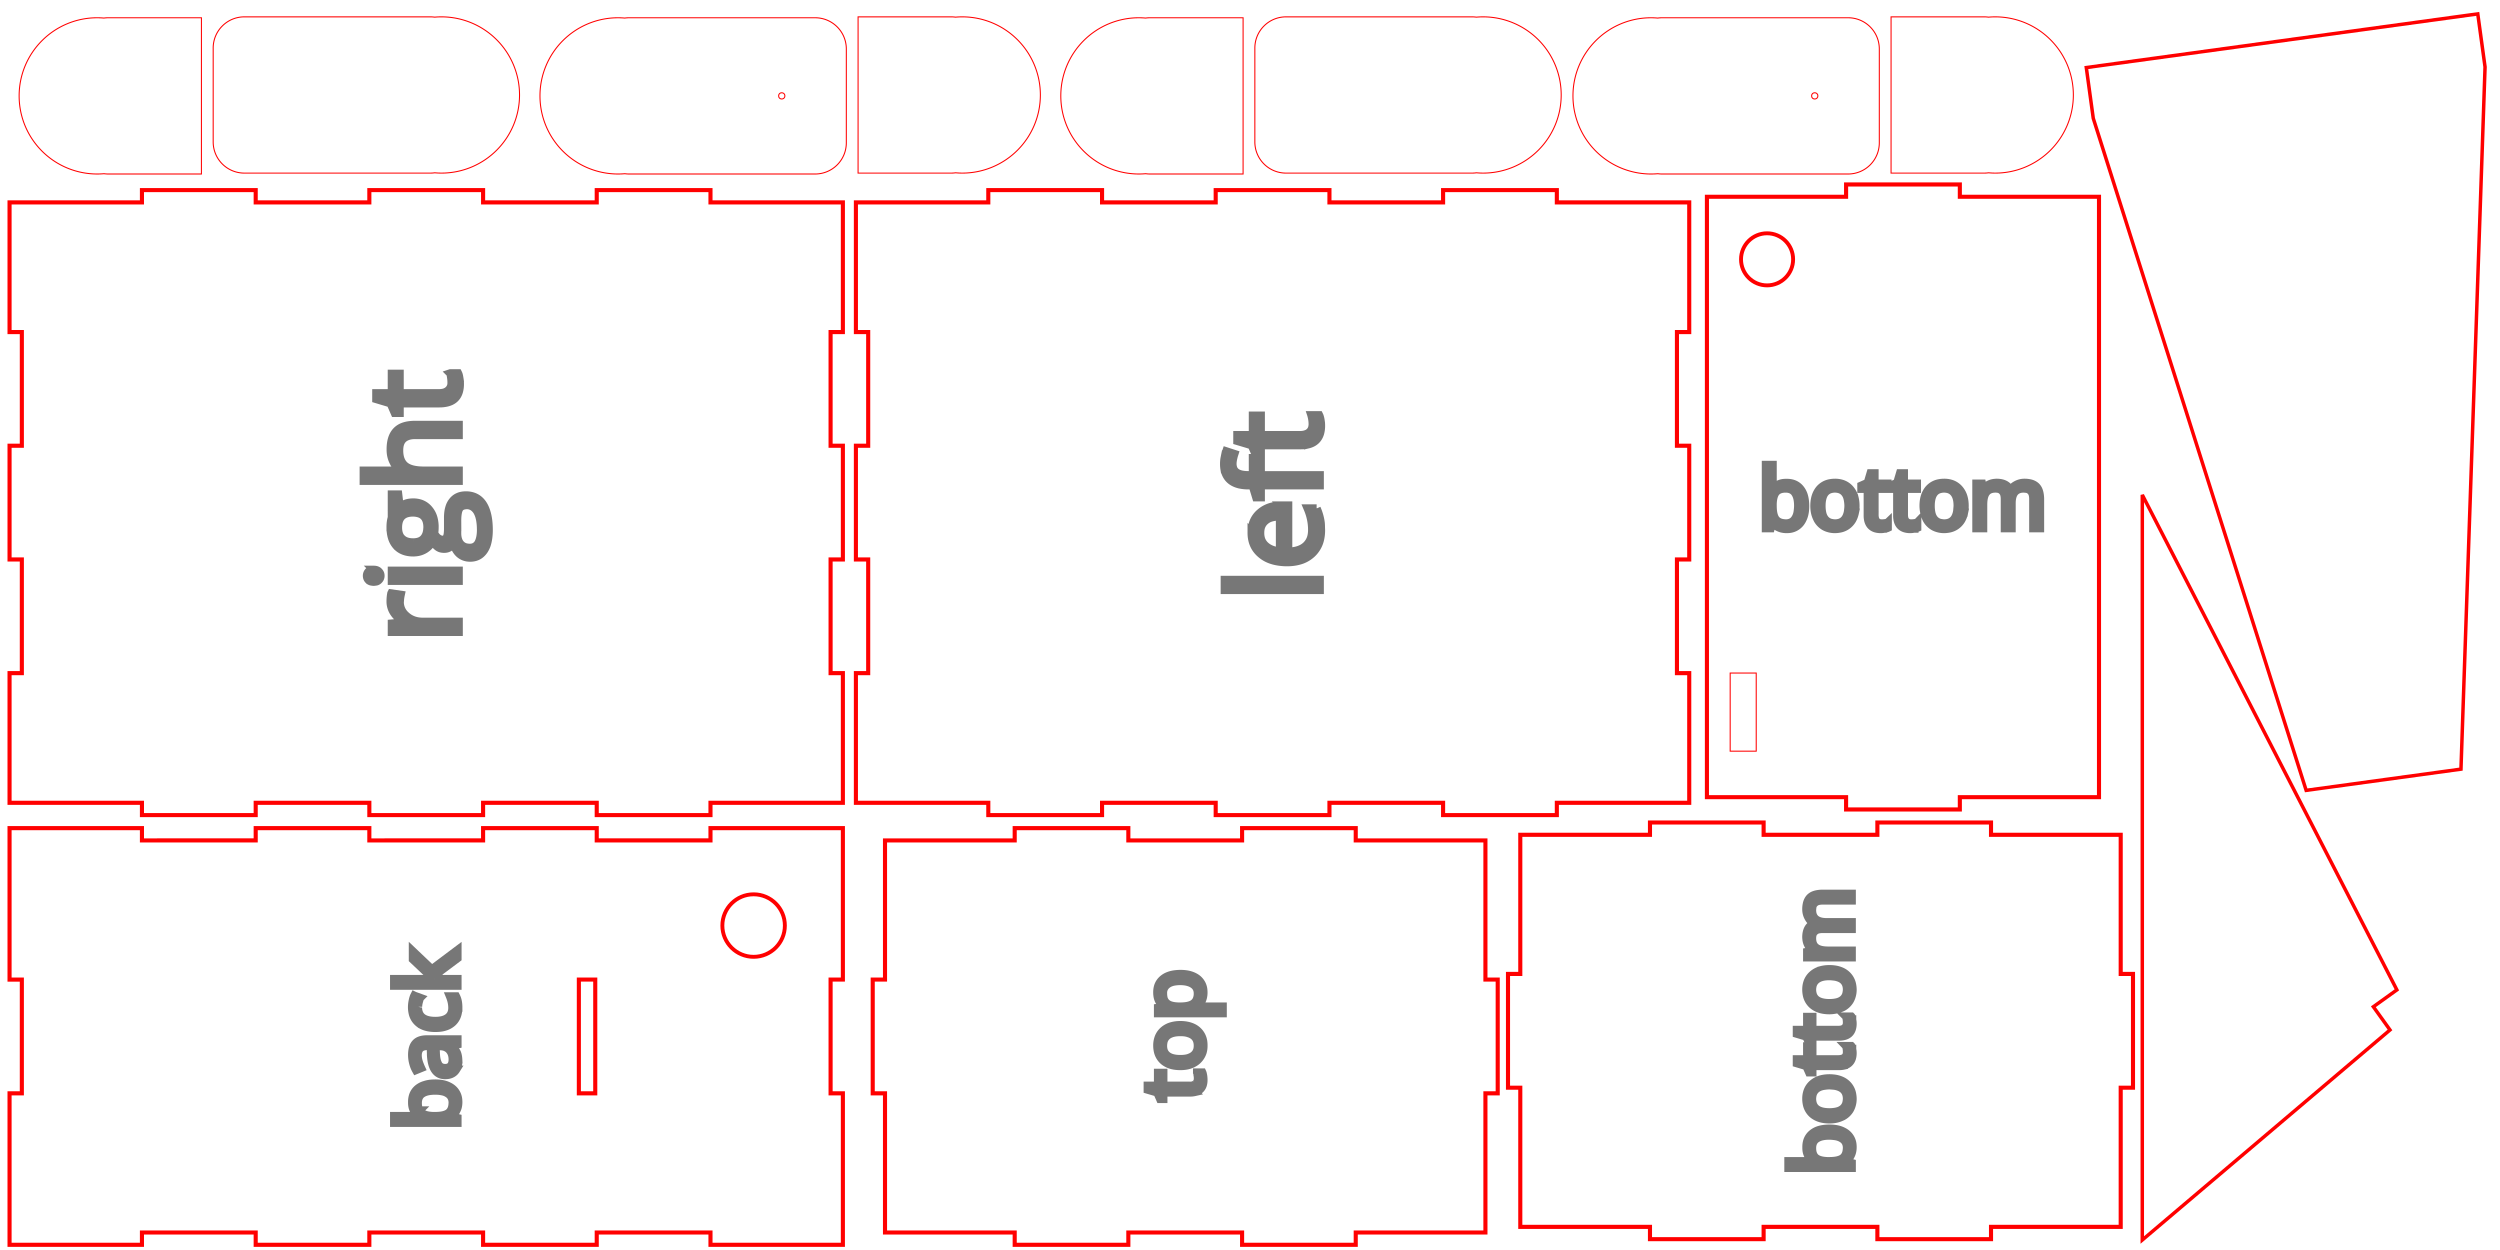 <?xml version="1.0" encoding="UTF-8" standalone="no"?>
<!-- Created with Inkscape (http://www.inkscape.org/) -->

<svg
   width="24in"
   height="12in"
   viewBox="0 0 609.601 304.801"
   version="1.1"
   id="svg428"
   inkscape:version="1.2.2 (732a01da63, 2022-12-09, custom)"
   sodipodi:docname="CatFeederMech2_Part1.svg"
   xmlns:inkscape="http://www.inkscape.org/namespaces/inkscape"
   xmlns:sodipodi="http://sodipodi.sourceforge.net/DTD/sodipodi-0.dtd"
   xmlns="http://www.w3.org/2000/svg"
   xmlns:svg="http://www.w3.org/2000/svg">
  <sodipodi:namedview
     id="namedview430"
     pagecolor="#ffffff"
     bordercolor="#666666"
     borderopacity="1.0"
     inkscape:showpageshadow="2"
     inkscape:pageopacity="0.0"
     inkscape:pagecheckerboard="0"
     inkscape:deskcolor="#d1d1d1"
     inkscape:document-units="in"
     showgrid="false"
     inkscape:zoom="0.340606"
     inkscape:cx="835.27595"
     inkscape:cy="-19.083633"
     inkscape:window-width="1850"
     inkscape:window-height="1016"
     inkscape:window-x="70"
     inkscape:window-y="27"
     inkscape:window-maximized="1"
     inkscape:current-layer="layer1" />
  <defs
     id="defs425" />
  <g
     inkscape:groupmode="layer"
     id="layer2"
     inkscape:label="Guides">
    <path
       d="m 305.503,111.709 h 1.93 v 4.166 h 14.376 v 2.464 h -14.376 v 2.921 h -1.118 l -0.889,-2.921 h -0.914 a 10.008,10.008 0 0 1 -2.286,-0.229 q -3.073,-0.737 -3.632,-3.683 a 7.518,7.518 0 0 1 -0.102,-1.346 7.95,7.95 0 0 1 0.076,-1.118 q 0.102,-0.559 0.229,-1.168 a 15.977,15.977 0 0 1 0.229,-0.737 l 1.956,0.635 a 11.989,11.989 0 0 0 -0.254,0.914 q -0.203,0.864 -0.203,1.524 a 3.327,3.327 0 0 0 0.102,0.787 2.134,2.134 0 0 0 0.838,1.27 q 0.94,0.686 2.972,0.686 h 1.067 z m 7.036,11.557 h 1.575 v 11.252 q 2.87,-0.076 4.343,-1.448 a 4.496,4.496 0 0 0 1.346,-2.362 6.807,6.807 0 0 0 0.152,-1.524 q 0,-2.642 -1.092,-5.207 h 2.184 a 14.834,14.834 0 0 1 0.508,1.346 11.354,11.354 0 0 1 0.305,1.143 10.363,10.363 0 0 1 0.178,1.016 q 0.051,0.508 0.051,1.092 a 20.142,20.142 0 0 1 0.025,0.711 9.601,9.601 0 0 1 -0.279,2.388 6.807,6.807 0 0 1 -1.93,3.302 7.264,7.264 0 0 1 -3.2,1.753 q -1.295,0.356 -2.921,0.356 a 12.979,12.979 0 0 1 -2.565,-0.254 q -1.549,-0.305 -2.769,-1.041 a 7.315,7.315 0 0 1 -0.914,-0.66 q -2.337,-1.93 -2.337,-5.207 a 7.518,7.518 0 0 1 0.279,-2.134 5.715,5.715 0 0 1 1.753,-2.718 6.909,6.909 0 0 1 3.15,-1.575 10.058,10.058 0 0 1 2.159,-0.229 z m 7.239,-22.022 h 1.88 q 0.178,0.356 0.305,1.016 a 9.195,9.195 0 0 1 0.025,0.152 10.719,10.719 0 0 1 0.102,0.711 q 0.025,0.33 0.025,0.61 a 6.325,6.325 0 0 1 0,0.102 6.452,6.452 0 0 1 -0.254,1.88 q -0.66,2.108 -2.921,2.642 a 7.772,7.772 0 0 1 -1.803,0.203 h -9.703 v 2.337 h -1.194 l -1.041,-2.337 -3.48,-1.041 v -1.422 h 3.785 v -4.75 h 1.93 v 4.75 h 9.601 a 4.978,4.978 0 0 0 0.864,-0.076 q 0.483,-0.102 0.864,-0.279 a 2.388,2.388 0 0 0 0.533,-0.356 2.286,2.286 0 0 0 0.737,-1.397 3.302,3.302 0 0 0 0.051,-0.508 q 0,-0.66 -0.102,-1.27 -0.102,-0.584 -0.203,-0.94 a 3.607,3.607 0 0 0 0,-0.025 z m -21.133,40.157 h 23.165 v 2.464 h -23.165 z m 13.462,-6.96 v -8.509 q -1.6,0 -2.667,0.457 a 3.81,3.81 0 0 0 -0.914,0.584 3.378,3.378 0 0 0 -1.168,2.032 5.08,5.08 0 0 0 -0.076,0.94 4.877,4.877 0 0 0 0.178,1.397 3.759,3.759 0 0 0 1.092,1.727 q 1.168,1.067 3.124,1.346 a 9.347,9.347 0 0 0 0.432,0.025 z"
       id="left_labelLayer"
       stroke="#777777"
       fill="#777777"
       style="font-size:12px;font-variation-settings:normal;opacity:1;vector-effect:non-scaling-stroke;fill:#777777;fill-opacity:1;fill-rule:evenodd;stroke:#777777;stroke-width:2;stroke-linecap:round;stroke-linejoin:miter;stroke-miterlimit:4;stroke-dasharray:none;stroke-dashoffset:0;stroke-opacity:1;-inkscape-stroke:none;stop-color:#000000;stop-opacity:1"
       vector-effect="non-scaling-stroke" />
    <path
       d="m 291.873,245.441 v 0.102 a 15.596,15.596 0 0 1 1.143,-0.102 13.056,13.056 0 0 1 0.66,0 h 4.47 v 1.626 h -15.773 v -1.321 l 1.499,-0.229 v -0.076 a 4.445,4.445 0 0 1 -0.737,-0.66 3.429,3.429 0 0 1 -0.559,-0.838 4.115,4.115 0 0 1 -0.33,-1.168 5.334,5.334 0 0 1 -0.051,-0.762 5.055,5.055 0 0 1 0.178,-1.422 3.734,3.734 0 0 1 1.295,-1.905 q 1.194,-0.965 3.2,-1.143 a 10.719,10.719 0 0 1 0.94,-0.051 9.652,9.652 0 0 1 1.626,0.127 q 0.864,0.152 1.575,0.483 a 4.623,4.623 0 0 1 0.965,0.584 3.912,3.912 0 0 1 1.448,2.794 5.588,5.588 0 0 1 0.025,0.533 5.004,5.004 0 0 1 -0.152,1.27 4.343,4.343 0 0 1 -0.229,0.66 3.658,3.658 0 0 1 -1.194,1.499 z m 0.025,16.078 h 1.27 a 1.626,1.626 0 0 1 0.076,0.203 q 0.051,0.203 0.102,0.483 a 6.172,6.172 0 0 1 0.025,0.102 7.137,7.137 0 0 1 0.051,0.457 q 0.025,0.254 0.025,0.483 a 4.293,4.293 0 0 1 -0.152,1.27 q -0.432,1.397 -1.956,1.753 a 5.182,5.182 0 0 1 -1.194,0.127 h -6.477 v 1.575 h -0.787 l -0.686,-1.575 -2.337,-0.686 v -0.965 h 2.515 v -3.15 h 1.295 v 3.15 h 6.401 a 3.327,3.327 0 0 0 0.584,-0.025 q 0.559,-0.102 0.914,-0.432 a 1.524,1.524 0 0 0 0.508,-0.94 2.21,2.21 0 0 0 0.025,-0.33 5.41,5.41 0 0 0 -0.051,-0.813 4.953,4.953 0 0 0 -0.025,-0.051 q -0.025,-0.254 -0.076,-0.432 a 3.454,3.454 0 0 0 -0.051,-0.178 z m -2.438,-11.405 a 8.509,8.509 0 0 0 -1.651,-0.152 q -1.041,0 -1.93,0.229 a 5.131,5.131 0 0 0 -2.184,1.118 4.318,4.318 0 0 0 -1.27,2.007 5.537,5.537 0 0 0 -0.229,1.626 6.401,6.401 0 0 0 0.102,1.143 4.369,4.369 0 0 0 1.372,2.54 4.547,4.547 0 0 0 0.787,0.559 q 1.321,0.762 3.353,0.762 a 8.23,8.23 0 0 0 1.346,-0.102 6.096,6.096 0 0 0 1.651,-0.508 5.41,5.41 0 0 0 0.229,-0.127 4.47,4.47 0 0 0 1.727,-1.626 4.597,4.597 0 0 0 0.483,-1.041 5.283,5.283 0 0 0 0.203,-1.549 6.401,6.401 0 0 0 -0.076,-1.118 4.394,4.394 0 0 0 -1.397,-2.565 4.597,4.597 0 0 0 -0.762,-0.559 q -0.762,-0.432 -1.753,-0.635 z m -1.651,8.128 a 8.331,8.331 0 0 0 1.194,-0.076 q 0.61,-0.076 1.092,-0.279 a 3.454,3.454 0 0 0 0.889,-0.483 2.692,2.692 0 0 0 1.041,-1.753 4.089,4.089 0 0 0 0.051,-0.686 3.835,3.835 0 0 0 -0.127,-1.016 2.667,2.667 0 0 0 -0.965,-1.448 3.531,3.531 0 0 0 -1.067,-0.533 q -0.483,-0.178 -1.092,-0.254 a 8.687,8.687 0 0 0 -1.016,-0.051 8.23,8.23 0 0 0 -1.168,0.076 q -1.219,0.178 -1.981,0.762 a 2.718,2.718 0 0 0 -0.991,1.702 4.166,4.166 0 0 0 -0.076,0.787 3.912,3.912 0 0 0 0.102,0.965 2.616,2.616 0 0 0 0.965,1.473 q 1.041,0.813 3.15,0.813 z m -0.356,-12.802 h 0.356 q 2.286,0 3.277,-0.787 0.889,-0.686 0.991,-2.108 a 5.309,5.309 0 0 0 0,-0.33 q 0,-1.422 -1.143,-2.21 a 3.988,3.988 0 0 0 -1.168,-0.533 q -0.838,-0.254 -1.981,-0.254 a 8.306,8.306 0 0 0 -1.168,0.076 q -0.61,0.076 -1.092,0.254 a 3.48,3.48 0 0 0 -0.864,0.457 2.565,2.565 0 0 0 -1.067,1.88 3.556,3.556 0 0 0 0,0.381 4.75,4.75 0 0 0 0.076,0.864 q 0.076,0.508 0.305,0.889 a 2.184,2.184 0 0 0 0.533,0.635 2.819,2.819 0 0 0 0.813,0.457 q 0.838,0.305 2.134,0.33 z"
       id="top_labelLayer"
       stroke="#777777"
       fill="#777777"
       style="font-size:12px;font-variation-settings:normal;opacity:1;vector-effect:non-scaling-stroke;fill:#777777;fill-opacity:1;fill-rule:evenodd;stroke:#777777;stroke-width:2;stroke-linecap:round;stroke-linejoin:miter;stroke-miterlimit:4;stroke-dasharray:none;stroke-dashoffset:0;stroke-opacity:1;-inkscape-stroke:none;stop-color:#000000;stop-opacity:1"
       vector-effect="non-scaling-stroke" />
    <path
       d="m 105.986,238.811 v -0.076 a 9.754,9.754 0 0 1 -0.33,-0.229 q -0.533,-0.406 -1.27,-1.067 l -3.708,-3.505 v -1.956 l 4.623,4.394 6.248,-4.699 v 1.981 l -5.131,3.835 1.067,1.245 h 4.064 v 1.626 H 96.105 v -1.626 h 8.179 a 10.973,10.973 0 0 1 0.33,0 q 0.508,0.025 1.372,0.076 z m 4.166,33.325 v 0.127 l 1.397,0.356 v 1.168 H 96.105 v -1.651 h 3.759 a 34.341,34.341 0 0 1 1.168,0.025 q 0.533,0.025 1.016,0.051 a 20.701,20.701 0 0 1 0.076,0.025 v -0.102 a 3.734,3.734 0 0 1 -1.6,-2.718 5.613,5.613 0 0 1 -0.025,-0.686 5.029,5.029 0 0 1 0.178,-1.422 3.759,3.759 0 0 1 1.27,-1.905 4.851,4.851 0 0 1 1.651,-0.838 q 0.686,-0.229 1.473,-0.305 a 10.566,10.566 0 0 1 1.041,-0.051 9.652,9.652 0 0 1 1.626,0.127 q 0.864,0.152 1.549,0.483 a 4.623,4.623 0 0 1 0.965,0.584 3.912,3.912 0 0 1 1.473,2.794 5.588,5.588 0 0 1 0.025,0.533 5.004,5.004 0 0 1 -0.152,1.27 4.343,4.343 0 0 1 -0.254,0.66 3.658,3.658 0 0 1 -1.194,1.473 z m 1.397,-18.694 v 1.219 l -1.549,0.33 v 0.076 q 1.016,0.813 1.397,1.626 0.279,0.66 0.33,1.6 a 7.417,7.417 0 0 1 0.025,0.406 5.055,5.055 0 0 1 -0.102,1.041 q -0.127,0.61 -0.432,1.092 a 2.845,2.845 0 0 1 -0.305,0.406 q -0.838,0.914 -2.362,0.914 -3.2,0 -3.454,-4.928 a 16.078,16.078 0 0 1 0,-0.33 l -0.076,-1.854 h -0.66 a 4.724,4.724 0 0 0 -0.686,0.051 q -0.356,0.051 -0.635,0.152 a 1.829,1.829 0 0 0 -0.584,0.356 1.676,1.676 0 0 0 -0.432,0.686 q -0.102,0.254 -0.152,0.61 a 4.064,4.064 0 0 0 -0.025,0.457 q 0,1.092 0.559,2.413 a 11.024,11.024 0 0 0 0.279,0.66 l -1.245,0.508 q -0.457,-0.813 -0.686,-1.753 -0.254,-0.965 -0.254,-1.93 a 6.96,6.96 0 0 1 0.076,-1.067 q 0.076,-0.533 0.254,-0.965 a 2.794,2.794 0 0 1 0.533,-0.838 q 0.864,-0.94 2.769,-0.94 z m -10.516,-10.643 1.397,0.508 a 7.315,7.315 0 0 0 -0.254,0.787 8.763,8.763 0 0 0 -0.102,0.381 q -0.127,0.559 -0.127,1.016 a 3.658,3.658 0 0 0 -0.025,0.127 3.658,3.658 0 0 0 0.279,1.499 q 0.813,1.829 3.962,1.829 1.321,0 2.235,-0.356 a 3.404,3.404 0 0 0 0.838,-0.457 q 1.067,-0.813 1.067,-2.388 a 6.883,6.883 0 0 0 -0.279,-1.905 8.509,8.509 0 0 0 -0.305,-0.889 h 1.473 a 4.674,4.674 0 0 1 0.406,1.143 q 0.152,0.711 0.152,1.6 a 6.147,6.147 0 0 1 -0.178,1.499 4.166,4.166 0 0 1 -1.27,2.159 4.775,4.775 0 0 1 -1.829,0.991 q -0.711,0.229 -1.6,0.279 a 9.957,9.957 0 0 1 -0.686,0.025 q -1.981,0 -3.302,-0.686 a 4.547,4.547 0 0 1 -0.914,-0.635 4.267,4.267 0 0 1 -1.346,-2.337 6.477,6.477 0 0 1 -0.152,-1.397 7.442,7.442 0 0 1 0.178,-1.575 8.23,8.23 0 0 1 0.102,-0.457 q 0.076,-0.229 0.127,-0.406 a 3.251,3.251 0 0 1 0.152,-0.356 z m 1.245,27.965 a 2.184,2.184 0 0 0 0.559,0.635 q 0.864,0.66 2.718,0.737 a 12.7,12.7 0 0 0 0.559,0 q 2.286,0 3.277,-0.762 0.864,-0.686 0.965,-2.108 a 5.309,5.309 0 0 0 0.025,-0.33 3.277,3.277 0 0 0 -0.127,-0.94 2.362,2.362 0 0 0 -0.991,-1.321 3.785,3.785 0 0 0 -1.016,-0.483 q -0.483,-0.127 -1.067,-0.203 a 9.449,9.449 0 0 0 -1.092,-0.051 q -2.007,0 -3.048,0.66 a 2.718,2.718 0 0 0 -0.127,0.076 q -1.041,0.737 -1.041,2.286 0,1.118 0.406,1.803 z m 4.902,-15.672 h -0.991 l 0.076,1.626 q 0.051,1.651 0.457,2.515 a 2.54,2.54 0 0 0 0.152,0.33 1.753,1.753 0 0 0 1.27,0.838 2.591,2.591 0 0 0 0.406,0.025 2.362,2.362 0 0 0 0.559,-0.051 q 0.508,-0.127 0.813,-0.483 0.457,-0.533 0.457,-1.524 0,-1.321 -0.635,-2.159 a 2.743,2.743 0 0 0 -0.203,-0.254 2.769,2.769 0 0 0 -1.372,-0.762 4.191,4.191 0 0 0 -0.965,-0.102 z"
       id="back_labelLayer"
       stroke="#777777"
       fill="#777777"
       style="font-size:12px;font-variation-settings:normal;opacity:1;vector-effect:non-scaling-stroke;fill:#777777;fill-opacity:1;fill-rule:evenodd;stroke:#777777;stroke-width:2;stroke-linecap:round;stroke-linejoin:miter;stroke-miterlimit:4;stroke-dasharray:none;stroke-dashoffset:0;stroke-opacity:1;-inkscape-stroke:none;stop-color:#000000;stop-opacity:1"
       vector-effect="non-scaling-stroke" />
    <path
       d="m 111.853,103.607 v 2.464 h -10.566 a 6.985,6.985 0 0 0 -1.092,0.076 q -0.584,0.102 -1.041,0.305 a 2.946,2.946 0 0 0 -0.838,0.533 2.794,2.794 0 0 0 -0.737,1.143 q -0.254,0.711 -0.254,1.702 0,2.565 1.422,3.759 1.397,1.168 4.572,1.168 h 8.534 v 2.489 H 88.689 v -2.489 h 7.01 q 1.27,0 2.108,0.127 v -0.152 q -1.194,-0.737 -1.854,-2.083 a 6.35,6.35 0 0 1 -0.635,-2.083 8.026,8.026 0 0 1 -0.051,-0.991 10.033,10.033 0 0 1 0.127,-1.676 q 0.152,-0.889 0.483,-1.6 a 4.445,4.445 0 0 1 0.813,-1.194 4.293,4.293 0 0 1 1.676,-1.067 q 0.686,-0.254 1.549,-0.356 a 10.693,10.693 0 0 1 1.295,-0.076 z m -16.307,22.606 v -5.639 h 1.549 l 0.356,3.023 a 4.013,4.013 0 0 1 0.508,-0.33 q 0.279,-0.152 0.61,-0.305 a 7.62,7.62 0 0 1 0.254,-0.102 4.75,4.75 0 0 1 1.118,-0.279 6.096,6.096 0 0 1 0.762,-0.051 5.664,5.664 0 0 1 1.778,0.254 4.572,4.572 0 0 1 2.057,1.397 5.486,5.486 0 0 1 1.143,2.134 q 0.229,0.838 0.279,1.803 a 10.744,10.744 0 0 1 0,0.559 7.95,7.95 0 0 1 -0.051,0.914 6.706,6.706 0 0 1 -0.051,0.432 q 0.457,0.914 1.092,1.295 a 1.854,1.854 0 0 0 0.991,0.305 1.27,1.27 0 0 0 0.432,-0.076 q 0.33,-0.127 0.533,-0.457 a 1.397,1.397 0 0 0 0.025,-0.025 q 0.254,-0.457 0.305,-1.397 a 9.398,9.398 0 0 0 0.025,-0.508 v -2.87 a 10.109,10.109 0 0 1 0.102,-1.549 q 0.127,-0.787 0.381,-1.448 a 4.47,4.47 0 0 1 0.635,-1.067 q 1.118,-1.422 3.226,-1.422 a 5.359,5.359 0 0 1 1.854,0.305 q 1.397,0.508 2.286,1.854 0.991,1.524 1.295,4.013 a 19.583,19.583 0 0 1 0.127,2.337 13.843,13.843 0 0 1 -0.127,1.854 q -0.127,0.94 -0.381,1.702 a 5.74,5.74 0 0 1 -0.686,1.372 q -1.118,1.626 -3.073,1.727 a 5.207,5.207 0 0 1 -0.279,0 3.785,3.785 0 0 1 -2.591,-0.94 q -1.067,-0.965 -1.473,-2.692 -0.279,0.635 -0.864,1.067 a 2.286,2.286 0 0 1 -1.245,0.406 2.845,2.845 0 0 1 -0.152,0 2.819,2.819 0 0 1 -0.914,-0.127 2.515,2.515 0 0 1 -0.635,-0.33 q -0.508,-0.381 -0.991,-1.041 a 7.772,7.772 0 0 1 -0.305,-0.483 4.343,4.343 0 0 1 -1.524,1.88 5.359,5.359 0 0 1 -0.254,0.178 5.105,5.105 0 0 1 -2.464,0.787 6.223,6.223 0 0 1 -0.381,0.025 q -2.692,0 -4.14,-1.6 a 5.258,5.258 0 0 1 -1.118,-2.032 q -0.33,-1.118 -0.33,-2.54 a 9.474,9.474 0 0 1 0.076,-1.245 7.214,7.214 0 0 1 0.229,-1.067 z M 109.796,91.034 h 1.905 q 0.178,0.356 0.279,1.016 a 9.195,9.195 0 0 1 0.025,0.152 10.719,10.719 0 0 1 0.102,0.711 q 0.025,0.33 0.025,0.61 a 6.325,6.325 0 0 1 0,0.102 6.452,6.452 0 0 1 -0.254,1.905 q -0.635,2.083 -2.896,2.616 a 7.772,7.772 0 0 1 -1.829,0.203 h -9.703 v 2.337 h -1.194 l -1.016,-2.337 -3.48,-1.041 v -1.422 h 3.785 v -4.75 h 1.905 v 4.75 h 9.601 a 4.978,4.978 0 0 0 0.864,-0.076 q 0.483,-0.076 0.864,-0.279 a 2.388,2.388 0 0 0 0.533,-0.356 2.286,2.286 0 0 0 0.762,-1.397 3.302,3.302 0 0 0 0.025,-0.508 q 0,-0.66 -0.102,-1.27 -0.076,-0.584 -0.178,-0.94 a 3.607,3.607 0 0 0 -0.025,-0.025 z m -14.376,53.67 2.286,0.33 q -0.178,0.838 -0.203,1.524 a 5.791,5.791 0 0 0 -0.025,0.254 4.293,4.293 0 0 0 1.372,3.175 5.867,5.867 0 0 0 0.254,0.229 q 1.6,1.397 3.988,1.397 h 8.763 v 2.464 H 95.547 v -2.032 l 2.997,-0.279 v -0.127 a 8.331,8.331 0 0 1 -1.321,-0.94 6.375,6.375 0 0 1 -1.118,-1.245 4.928,4.928 0 0 1 -0.864,-2.819 11.354,11.354 0 0 1 0.051,-1.016 8.28,8.28 0 0 1 0.127,-0.914 z m 0.127,-5.537 h 16.307 v 2.464 H 95.547 Z m 15.926,-12.09 v 2.946 q 0,1.702 0.813,2.642 a 2.591,2.591 0 0 0 1.473,0.838 3.962,3.962 0 0 0 0.838,0.076 q 1.321,0 2.007,-1.092 0.457,-0.787 0.61,-2.007 a 10.135,10.135 0 0 0 0.076,-1.194 q 0,-2.794 -0.762,-4.293 a 4.115,4.115 0 0 0 -0.178,-0.33 3.607,3.607 0 0 0 -0.711,-0.838 2.692,2.692 0 0 0 -1.803,-0.66 3.353,3.353 0 0 0 -0.66,0.076 q -0.406,0.076 -0.686,0.254 a 1.549,1.549 0 0 0 -0.508,0.508 q -0.381,0.61 -0.483,2.083 a 15.723,15.723 0 0 0 -0.025,0.991 z m -10.719,5.182 a 4.826,4.826 0 0 0 1.016,-0.102 q 0.991,-0.203 1.575,-0.864 0.787,-0.889 0.864,-2.362 a 6.35,6.35 0 0 0 0.025,-0.33 q 0,-2.87 -2.184,-3.454 a 5.004,5.004 0 0 0 -1.346,-0.178 5.309,5.309 0 0 0 -1.448,0.178 q -2.21,0.635 -2.21,3.48 0,1.346 0.533,2.21 a 2.845,2.845 0 0 0 0.406,0.483 q 0.94,0.94 2.769,0.94 z m -10.084,9.55 a 2.743,2.743 0 0 0 0.457,0.051 2.921,2.921 0 0 0 0.254,-0.025 q 0.254,-0.025 0.457,-0.076 a 1.27,1.27 0 0 0 0.508,-0.33 1.397,1.397 0 0 0 0.33,-0.483 1.575,1.575 0 0 0 0.102,-0.559 q 0,-0.584 -0.432,-1.016 -0.406,-0.432 -1.219,-0.432 a 2.819,2.819 0 0 0 -0.279,0 q -0.254,0.025 -0.432,0.102 a 1.245,1.245 0 0 0 -0.533,0.33 1.448,1.448 0 0 0 -0.406,1.016 q 0,0.635 0.406,1.041 a 1.143,1.143 0 0 0 0.356,0.254 q 0.178,0.102 0.432,0.127 z"
       id="right_labelLayer"
       stroke="#777777"
       fill="#777777"
       style="font-size:12px;font-variation-settings:normal;opacity:1;vector-effect:non-scaling-stroke;fill:#777777;fill-opacity:1;fill-rule:evenodd;stroke:#777777;stroke-width:2;stroke-linecap:round;stroke-linejoin:miter;stroke-miterlimit:4;stroke-dasharray:none;stroke-dashoffset:0;stroke-opacity:1;-inkscape-stroke:none;stop-color:#000000;stop-opacity:1"
       vector-effect="non-scaling-stroke" />
    <path
       d="m 451.531,217.931 v 1.651 h -7.087 q -0.813,0 -1.372,0.203 a 1.981,1.981 0 0 0 -0.559,0.356 1.727,1.727 0 0 0 -0.533,0.787 q -0.076,0.305 -0.102,0.66 a 3.835,3.835 0 0 0 -0.025,0.279 4.242,4.242 0 0 0 0.076,0.864 q 0.203,0.889 0.813,1.397 0.889,0.737 2.692,0.737 h 6.096 v 1.651 h -7.087 q -0.813,0 -1.372,0.203 a 1.981,1.981 0 0 0 -0.559,0.356 1.727,1.727 0 0 0 -0.533,0.787 q -0.127,0.406 -0.127,0.94 0,1.549 0.94,2.261 0.914,0.737 3.023,0.737 h 5.715 v 1.651 h -10.871 v -1.346 l 1.473,-0.279 v -0.076 a 3.226,3.226 0 0 1 -1.219,-1.321 3.912,3.912 0 0 1 -0.432,-1.524 4.724,4.724 0 0 1 -0.025,-0.356 5.385,5.385 0 0 1 0.127,-1.219 q 0.178,-0.762 0.584,-1.27 a 2.819,2.819 0 0 1 1.143,-0.864 v -0.076 q -0.864,-0.483 -1.346,-1.397 a 4.166,4.166 0 0 1 -0.483,-1.524 5.207,5.207 0 0 1 -0.025,-0.584 5.715,5.715 0 0 1 0.102,-1.041 q 0.102,-0.584 0.33,-1.016 a 2.718,2.718 0 0 1 0.508,-0.711 2.845,2.845 0 0 1 1.016,-0.61 q 0.432,-0.152 0.965,-0.229 a 7.544,7.544 0 0 1 1.067,-0.076 z m -1.397,65.202 v 0.127 l 1.397,0.356 v 1.168 h -15.443 v -1.651 h 3.759 a 34.341,34.341 0 0 1 1.168,0.025 q 0.533,0.025 1.016,0.051 a 20.701,20.701 0 0 1 0.076,0 v -0.076 a 3.734,3.734 0 0 1 -1.6,-2.718 5.613,5.613 0 0 1 -0.025,-0.686 5.029,5.029 0 0 1 0.178,-1.422 3.759,3.759 0 0 1 1.27,-1.905 4.851,4.851 0 0 1 1.651,-0.864 q 0.686,-0.203 1.473,-0.279 a 10.566,10.566 0 0 1 1.041,-0.051 9.652,9.652 0 0 1 1.626,0.127 q 0.864,0.152 1.549,0.483 a 4.623,4.623 0 0 1 0.965,0.584 3.912,3.912 0 0 1 1.473,2.769 5.588,5.588 0 0 1 0.025,0.559 5.004,5.004 0 0 1 -0.152,1.245 4.343,4.343 0 0 1 -0.254,0.686 3.658,3.658 0 0 1 -1.194,1.473 z m 0.025,-28.067 h 1.27 a 1.626,1.626 0 0 1 0.076,0.178 q 0.076,0.203 0.127,0.508 a 6.172,6.172 0 0 1 0,0.102 7.137,7.137 0 0 1 0.076,0.457 q 0.025,0.254 0.025,0.483 a 4.293,4.293 0 0 1 -0.178,1.27 q -0.432,1.372 -1.93,1.753 a 5.182,5.182 0 0 1 -1.219,0.127 h -6.477 v 1.549 h -0.787 l -0.686,-1.549 -2.311,-0.686 v -0.965 h 2.515 v -3.15 h 1.27 v 3.15 h 6.401 a 3.327,3.327 0 0 0 0.584,-0.051 q 0.584,-0.102 0.94,-0.406 a 1.524,1.524 0 0 0 0.483,-0.94 2.21,2.21 0 0 0 0.025,-0.356 5.41,5.41 0 0 0 -0.051,-0.787 4.953,4.953 0 0 0 0,-0.051 q -0.051,-0.254 -0.102,-0.457 a 3.454,3.454 0 0 0 -0.025,-0.152 z m 0,-7.188 h 1.27 a 1.626,1.626 0 0 1 0.076,0.203 q 0.076,0.203 0.127,0.483 a 6.172,6.172 0 0 1 0,0.102 7.137,7.137 0 0 1 0.076,0.483 q 0.025,0.254 0.025,0.457 a 4.293,4.293 0 0 1 -0.178,1.27 q -0.432,1.397 -1.93,1.753 a 5.182,5.182 0 0 1 -1.219,0.127 h -6.477 v 1.575 h -0.787 l -0.686,-1.575 -2.311,-0.686 v -0.94 h 2.515 v -3.175 h 1.27 v 3.175 h 6.401 a 3.327,3.327 0 0 0 0.584,-0.051 q 0.584,-0.102 0.94,-0.432 a 1.524,1.524 0 0 0 0.483,-0.94 2.21,2.21 0 0 0 0.025,-0.33 5.41,5.41 0 0 0 -0.051,-0.787 4.953,4.953 0 0 0 0,-0.051 q -0.051,-0.254 -0.102,-0.457 a 3.454,3.454 0 0 0 -0.025,-0.178 z m -2.413,15.215 a 8.509,8.509 0 0 0 -1.651,-0.152 q -1.067,0 -1.956,0.229 a 5.131,5.131 0 0 0 -2.159,1.118 4.318,4.318 0 0 0 -1.295,2.007 5.537,5.537 0 0 0 -0.229,1.626 6.401,6.401 0 0 0 0.102,1.143 4.369,4.369 0 0 0 1.372,2.54 4.547,4.547 0 0 0 0.787,0.559 q 1.346,0.787 3.378,0.787 a 8.23,8.23 0 0 0 1.321,-0.102 6.096,6.096 0 0 0 1.676,-0.533 5.41,5.41 0 0 0 0.229,-0.102 4.47,4.47 0 0 0 1.727,-1.626 4.597,4.597 0 0 0 0.457,-1.067 5.283,5.283 0 0 0 0.229,-1.524 6.401,6.401 0 0 0 -0.102,-1.118 4.394,4.394 0 0 0 -1.397,-2.591 4.597,4.597 0 0 0 -0.762,-0.559 q -0.762,-0.432 -1.727,-0.635 z m 0,-26.619 a 8.509,8.509 0 0 0 -1.651,-0.152 q -1.067,0 -1.956,0.229 a 5.131,5.131 0 0 0 -2.159,1.118 4.318,4.318 0 0 0 -1.295,2.007 5.537,5.537 0 0 0 -0.229,1.626 6.401,6.401 0 0 0 0.102,1.143 4.369,4.369 0 0 0 1.372,2.54 4.547,4.547 0 0 0 0.787,0.559 q 1.346,0.787 3.378,0.787 a 8.23,8.23 0 0 0 1.321,-0.127 6.096,6.096 0 0 0 1.676,-0.508 5.41,5.41 0 0 0 0.229,-0.102 4.47,4.47 0 0 0 1.727,-1.626 4.597,4.597 0 0 0 0.457,-1.067 5.283,5.283 0 0 0 0.229,-1.524 6.401,6.401 0 0 0 -0.102,-1.118 4.394,4.394 0 0 0 -1.397,-2.591 4.597,4.597 0 0 0 -0.762,-0.559 q -0.762,-0.432 -1.727,-0.635 z m -1.651,34.747 a 8.331,8.331 0 0 0 1.168,-0.076 q 0.61,-0.076 1.118,-0.254 a 3.454,3.454 0 0 0 0.889,-0.483 2.692,2.692 0 0 0 1.016,-1.778 4.089,4.089 0 0 0 0.076,-0.686 3.835,3.835 0 0 0 -0.127,-1.016 2.667,2.667 0 0 0 -0.965,-1.448 3.531,3.531 0 0 0 -1.067,-0.533 q -0.508,-0.178 -1.118,-0.229 a 8.687,8.687 0 0 0 -0.991,-0.076 8.23,8.23 0 0 0 -1.194,0.102 q -1.219,0.152 -1.956,0.737 a 2.718,2.718 0 0 0 -1.016,1.702 4.166,4.166 0 0 0 -0.076,0.787 3.912,3.912 0 0 0 0.127,0.965 2.616,2.616 0 0 0 0.94,1.473 q 1.067,0.813 3.175,0.813 z m 0,-26.619 a 8.331,8.331 0 0 0 1.168,-0.076 q 0.61,-0.076 1.118,-0.254 a 3.454,3.454 0 0 0 0.889,-0.483 2.692,2.692 0 0 0 1.016,-1.778 4.089,4.089 0 0 0 0.076,-0.686 3.835,3.835 0 0 0 -0.127,-1.016 2.667,2.667 0 0 0 -0.965,-1.448 3.531,3.531 0 0 0 -1.067,-0.533 q -0.508,-0.178 -1.118,-0.229 a 8.687,8.687 0 0 0 -0.991,-0.076 8.23,8.23 0 0 0 -1.194,0.076 q -1.219,0.178 -1.956,0.762 a 2.718,2.718 0 0 0 -1.016,1.702 4.166,4.166 0 0 0 -0.076,0.787 3.912,3.912 0 0 0 0.127,0.965 2.616,2.616 0 0 0 0.94,1.473 q 1.067,0.813 3.175,0.813 z m -3.835,37.16 a 2.184,2.184 0 0 0 0.559,0.635 q 0.864,0.66 2.718,0.737 a 12.7,12.7 0 0 0 0.559,0 q 2.286,0 3.277,-0.762 0.864,-0.686 0.965,-2.108 a 5.309,5.309 0 0 0 0.025,-0.33 3.277,3.277 0 0 0 -0.127,-0.94 2.362,2.362 0 0 0 -0.991,-1.321 3.785,3.785 0 0 0 -1.016,-0.483 q -0.483,-0.152 -1.067,-0.203 a 9.449,9.449 0 0 0 -1.092,-0.076 q -2.007,0 -3.048,0.686 a 2.718,2.718 0 0 0 -0.127,0.076 q -1.041,0.737 -1.041,2.286 0,1.092 0.406,1.803 z"
       id="bottom_labelLayer"
       stroke="#777777"
       fill="#777777"
       style="font-size:12px;font-variation-settings:normal;opacity:1;vector-effect:non-scaling-stroke;fill:#777777;fill-opacity:1;fill-rule:evenodd;stroke:#777777;stroke-width:2;stroke-linecap:round;stroke-linejoin:miter;stroke-miterlimit:4;stroke-dasharray:none;stroke-dashoffset:0;stroke-opacity:1;-inkscape-stroke:none;stop-color:#000000;stop-opacity:1"
       vector-effect="non-scaling-stroke" />
  </g>
  <g
     inkscape:label="Layer 1"
     inkscape:groupmode="layer"
     id="layer1">
    <path
       d="m 208.704,195.758 h 32.283 v 2.997 h 27.737 v -2.997 h 27.711 v 2.997 h 27.737 v -2.997 h 27.711 v 2.997 h 27.737 v -2.997 h 27.711 4.572 v -31.623 h -2.997 v -27.711 h 2.997 v -27.737 h -2.997 V 80.975 h 2.997 V 53.239 49.352 H 379.621 V 46.355 H 351.884 V 49.352 H 324.172 V 46.355 H 296.436 V 49.352 H 268.724 V 46.355 H 240.987 V 49.352 h -27.711 -4.572 v 31.623 h 2.997 v 27.711 h -2.997 v 27.737 h 2.997 v 27.711 h -2.997 v 27.737 z"
       id="left_outsideCutPath"
       stroke="#FF0000"
       stroke-width="0.1"
       style="font-size:12px;fill:none;fill-rule:evenodd;stroke:#ff0000;stroke-width:1;stroke-linecap:round;stroke-dasharray:none"
       vector-effect="non-scaling-stroke" />
    <path
       d="m 215.8,300.533 h 31.623 v 2.997 h 27.711 v -2.997 h 27.737 v 2.997 h 27.711 v -2.997 h 27.737 3.886 v -33.934 h 2.997 v -27.737 h -2.997 v -27.711 -6.223 h -31.623 v -2.997 h -27.711 v 2.997 h -27.737 v -2.997 h -27.711 v 2.997 h -27.737 -3.886 v 33.934 h -2.997 v 27.737 h 2.997 v 27.711 z"
       id="top_outsideCutPath"
       stroke="#FF0000"
       stroke-width="0.1"
       style="font-size:12px;font-variation-settings:normal;opacity:1;vector-effect:non-scaling-stroke;fill:none;fill-opacity:1;fill-rule:evenodd;stroke:#ff0000;stroke-width:1;stroke-linecap:round;stroke-linejoin:miter;stroke-miterlimit:4;stroke-dasharray:none;stroke-dashoffset:0;stroke-opacity:1;-inkscape-stroke:none;stop-color:#000000;stop-opacity:1"
       vector-effect="non-scaling-stroke" />
    <path
       d="m 2.328,303.531 h 32.283 v -2.997 h 27.737 v 2.997 h 27.711 v -2.997 h 27.737 v 2.997 h 27.711 v -2.997 h 27.737 v 2.997 h 27.711 4.572 v -36.932 h -2.997 v -27.737 h 2.997 v -27.711 -9.22 h -32.283 v 2.997 h -27.737 v -2.997 h -27.711 v 2.997 H 90.06 v -2.997 H 62.349 v 2.997 H 34.612 v -2.997 H 6.9 2.328 v 36.932 h 2.997 v 27.737 H 2.328 v 27.711 z"
       id="back_outsideCutPath"
       stroke="#FF0000"
       stroke-width="0.1"
       style="font-size:12px;font-variation-settings:normal;opacity:1;vector-effect:non-scaling-stroke;fill:none;fill-opacity:1;fill-rule:evenodd;stroke:#ff0000;stroke-width:1;stroke-linecap:round;stroke-linejoin:miter;stroke-miterlimit:4;stroke-dasharray:none;stroke-dashoffset:0;stroke-opacity:1;-inkscape-stroke:none;stop-color:#000000;stop-opacity:1"
       vector-effect="non-scaling-stroke" />
    <path
       d="m 2.328,195.758 h 32.283 v 2.997 h 27.737 v -2.997 h 27.711 v 2.997 h 27.737 v -2.997 h 27.711 v 2.997 h 27.737 v -2.997 h 27.711 4.572 v -31.623 h -2.997 v -27.711 h 2.997 v -27.737 h -2.997 V 80.975 h 2.997 V 53.239 49.352 H 173.245 V 46.355 H 145.508 V 49.352 H 117.797 V 46.355 H 90.06 V 49.352 H 62.349 V 46.355 H 34.612 V 49.352 H 6.9 2.328 V 80.975 H 5.326 V 108.687 H 2.328 v 27.737 h 2.997 v 27.711 H 2.328 v 27.737 z"
       id="right_outsideCutPath"
       stroke="#FF0000"
       stroke-width="0.1"
       style="font-size:12px;font-variation-settings:normal;opacity:1;vector-effect:non-scaling-stroke;fill:none;fill-opacity:1;fill-rule:evenodd;stroke:#ff0000;stroke-width:1;stroke-linecap:round;stroke-linejoin:miter;stroke-miterlimit:4;stroke-dasharray:none;stroke-dashoffset:0;stroke-opacity:1;-inkscape-stroke:none;stop-color:#000000;stop-opacity:1"
       vector-effect="non-scaling-stroke" />
    <path
       d="m 370.708,299.16 h 31.623 v 2.997 h 27.711 v -2.997 h 27.737 v 2.997 h 27.711 v -2.997 h 27.737 3.886 v -33.934 h 2.997 V 237.489 h -2.997 v -27.711 -6.223 h -31.623 v -2.997 h -27.711 v 2.997 H 430.042 v -2.997 h -27.711 v 2.997 h -27.737 -3.886 v 33.934 h -2.997 v 27.737 h 2.997 v 27.711 z"
       id="bottom_outsideCutPath"
       stroke="#FF0000"
       stroke-width="0.1"
       style="font-size:12px;font-variation-settings:normal;opacity:1;vector-effect:non-scaling-stroke;fill:none;fill-opacity:1;fill-rule:evenodd;stroke:#ff0000;stroke-width:1;stroke-linecap:round;stroke-linejoin:miter;stroke-miterlimit:4;stroke-dasharray:none;stroke-dashoffset:0;stroke-opacity:1;-inkscape-stroke:none;stop-color:#000000;stop-opacity:1"
       vector-effect="non-scaling-stroke" />
    <path
       d="m 416.216,47.979 v 31.623 27.711 27.737 27.711 27.737 3.886 h 33.934 v 2.997 h 27.737 v -2.997 h 27.711 6.223 V 162.762 135.05 107.313 79.602 51.865 47.979 h -33.934 v -2.997 h -27.737 v 2.997 h -27.711 z"
       id="path2431"
       stroke="#FF0000"
       stroke-width="0.1"
       style="font-size:12px;font-variation-settings:normal;opacity:1;vector-effect:non-scaling-stroke;fill:none;fill-opacity:1;fill-rule:evenodd;stroke:#ff0000;stroke-width:1;stroke-linecap:round;stroke-linejoin:miter;stroke-miterlimit:4;stroke-dasharray:none;stroke-dashoffset:0;stroke-opacity:1;-inkscape-stroke:none;stop-color:#000000;stop-opacity:1"
       vector-effect="non-scaling-stroke"
       sodipodi:nodetypes="ccccccccccccccccccccccccc" />
    <path
       d="m 497.445,128.802 h -1.651 v -7.087 q 0,-0.813 -0.203,-1.372 a 1.981,1.981 0 0 0 -0.356,-0.559 1.727,1.727 0 0 0 -0.787,-0.533 q -0.305,-0.076 -0.66,-0.102 a 3.835,3.835 0 0 0 -0.279,-0.025 4.242,4.242 0 0 0 -0.864,0.076 q -0.889,0.203 -1.397,0.813 -0.737,0.889 -0.737,2.692 v 6.096 h -1.651 v -7.087 q 0,-0.813 -0.203,-1.372 a 1.981,1.981 0 0 0 -0.356,-0.559 1.727,1.727 0 0 0 -0.787,-0.533 q -0.406,-0.127 -0.94,-0.127 -1.549,0 -2.261,0.94 -0.737,0.914 -0.737,3.023 v 5.715 h -1.651 v -10.871 h 1.346 l 0.279,1.473 h 0.076 a 3.226,3.226 0 0 1 1.321,-1.219 3.912,3.912 0 0 1 1.524,-0.432 4.724,4.724 0 0 1 0.356,-0.025 5.385,5.385 0 0 1 1.219,0.127 q 0.762,0.178 1.27,0.584 a 2.819,2.819 0 0 1 0.864,1.143 h 0.076 q 0.483,-0.864 1.397,-1.346 a 4.166,4.166 0 0 1 1.524,-0.483 5.207,5.207 0 0 1 0.584,-0.025 5.715,5.715 0 0 1 1.041,0.102 q 0.584,0.102 1.016,0.33 a 2.718,2.718 0 0 1 0.711,0.508 2.845,2.845 0 0 1 0.61,1.016 q 0.152,0.432 0.229,0.965 a 7.544,7.544 0 0 1 0.076,1.067 z m -65.202,-1.397 h -0.127 l -0.356,1.397 h -1.168 v -15.443 h 1.651 v 3.759 a 34.341,34.341 0 0 1 -0.025,1.168 q -0.025,0.533 -0.051,1.016 a 20.701,20.701 0 0 1 0,0.076 h 0.076 a 3.734,3.734 0 0 1 2.718,-1.6 5.613,5.613 0 0 1 0.686,-0.025 5.029,5.029 0 0 1 1.422,0.178 3.759,3.759 0 0 1 1.905,1.27 4.851,4.851 0 0 1 0.864,1.651 q 0.203,0.686 0.279,1.473 a 10.566,10.566 0 0 1 0.051,1.041 9.652,9.652 0 0 1 -0.127,1.626 q -0.152,0.864 -0.483,1.549 a 4.623,4.623 0 0 1 -0.584,0.965 3.912,3.912 0 0 1 -2.769,1.473 5.588,5.588 0 0 1 -0.559,0.025 5.004,5.004 0 0 1 -1.245,-0.152 4.343,4.343 0 0 1 -0.686,-0.254 3.658,3.658 0 0 1 -1.473,-1.194 z m 28.067,0.025 v 1.27 a 1.626,1.626 0 0 1 -0.178,0.076 q -0.203,0.076 -0.508,0.127 a 6.172,6.172 0 0 1 -0.102,0 7.137,7.137 0 0 1 -0.457,0.076 q -0.254,0.025 -0.483,0.025 a 4.293,4.293 0 0 1 -1.27,-0.178 q -1.372,-0.432 -1.753,-1.93 a 5.182,5.182 0 0 1 -0.127,-1.219 v -6.477 h -1.549 v -0.787 l 1.549,-0.686 0.686,-2.311 h 0.965 v 2.515 h 3.15 v 1.27 h -3.15 v 6.401 a 3.327,3.327 0 0 0 0.051,0.584 q 0.102,0.584 0.406,0.94 a 1.524,1.524 0 0 0 0.94,0.483 2.21,2.21 0 0 0 0.356,0.025 5.41,5.41 0 0 0 0.787,-0.051 4.953,4.953 0 0 0 0.051,0 q 0.254,-0.051 0.457,-0.102 a 3.454,3.454 0 0 0 0.152,-0.025 z m 7.188,0 v 1.27 a 1.626,1.626 0 0 1 -0.203,0.076 q -0.203,0.076 -0.483,0.127 a 6.172,6.172 0 0 1 -0.102,0 7.137,7.137 0 0 1 -0.483,0.076 q -0.254,0.025 -0.457,0.025 a 4.293,4.293 0 0 1 -1.27,-0.178 q -1.397,-0.432 -1.753,-1.93 a 5.182,5.182 0 0 1 -0.127,-1.219 v -6.477 h -1.575 v -0.787 l 1.575,-0.686 0.686,-2.311 h 0.94 v 2.515 h 3.175 v 1.27 h -3.175 v 6.401 a 3.327,3.327 0 0 0 0.051,0.584 q 0.102,0.584 0.432,0.94 a 1.524,1.524 0 0 0 0.94,0.483 2.21,2.21 0 0 0 0.33,0.025 5.41,5.41 0 0 0 0.787,-0.051 4.953,4.953 0 0 0 0.051,0 q 0.254,-0.051 0.457,-0.102 a 3.454,3.454 0 0 0 0.178,-0.025 z m -15.215,-2.413 a 8.509,8.509 0 0 0 0.152,-1.651 q 0,-1.067 -0.229,-1.956 a 5.131,5.131 0 0 0 -1.118,-2.159 4.318,4.318 0 0 0 -2.007,-1.295 5.537,5.537 0 0 0 -1.626,-0.229 6.401,6.401 0 0 0 -1.143,0.102 4.369,4.369 0 0 0 -2.54,1.372 4.547,4.547 0 0 0 -0.559,0.787 q -0.787,1.346 -0.787,3.378 a 8.23,8.23 0 0 0 0.102,1.321 6.096,6.096 0 0 0 0.533,1.676 5.41,5.41 0 0 0 0.102,0.229 4.47,4.47 0 0 0 1.626,1.727 4.597,4.597 0 0 0 1.067,0.457 5.283,5.283 0 0 0 1.524,0.229 6.401,6.401 0 0 0 1.118,-0.102 4.394,4.394 0 0 0 2.591,-1.397 4.597,4.597 0 0 0 0.559,-0.762 q 0.432,-0.762 0.635,-1.727 z m 26.619,0 a 8.509,8.509 0 0 0 0.152,-1.651 q 0,-1.067 -0.229,-1.956 a 5.131,5.131 0 0 0 -1.118,-2.159 4.318,4.318 0 0 0 -2.007,-1.295 5.537,5.537 0 0 0 -1.626,-0.229 6.401,6.401 0 0 0 -1.143,0.102 4.369,4.369 0 0 0 -2.54,1.372 4.547,4.547 0 0 0 -0.559,0.787 q -0.787,1.346 -0.787,3.378 a 8.23,8.23 0 0 0 0.127,1.321 6.096,6.096 0 0 0 0.508,1.676 5.41,5.41 0 0 0 0.102,0.229 4.47,4.47 0 0 0 1.626,1.727 4.597,4.597 0 0 0 1.067,0.457 5.283,5.283 0 0 0 1.524,0.229 6.401,6.401 0 0 0 1.118,-0.102 4.394,4.394 0 0 0 2.591,-1.397 4.597,4.597 0 0 0 0.559,-0.762 q 0.432,-0.762 0.635,-1.727 z m -34.747,-1.651 a 8.331,8.331 0 0 0 0.076,1.168 q 0.076,0.61 0.254,1.118 a 3.454,3.454 0 0 0 0.483,0.889 2.692,2.692 0 0 0 1.778,1.016 4.089,4.089 0 0 0 0.686,0.076 3.835,3.835 0 0 0 1.016,-0.127 2.667,2.667 0 0 0 1.448,-0.965 3.531,3.531 0 0 0 0.533,-1.067 q 0.178,-0.508 0.229,-1.118 a 8.687,8.687 0 0 0 0.076,-0.991 8.23,8.23 0 0 0 -0.102,-1.194 q -0.152,-1.219 -0.737,-1.956 a 2.718,2.718 0 0 0 -1.702,-1.016 4.166,4.166 0 0 0 -0.787,-0.076 3.912,3.912 0 0 0 -0.965,0.127 2.616,2.616 0 0 0 -1.473,0.94 q -0.813,1.067 -0.813,3.175 z m 26.619,0 a 8.331,8.331 0 0 0 0.076,1.168 q 0.076,0.61 0.254,1.118 a 3.454,3.454 0 0 0 0.483,0.889 2.692,2.692 0 0 0 1.778,1.016 4.089,4.089 0 0 0 0.686,0.076 3.835,3.835 0 0 0 1.016,-0.127 2.667,2.667 0 0 0 1.448,-0.965 3.531,3.531 0 0 0 0.533,-1.067 q 0.178,-0.508 0.229,-1.118 a 8.687,8.687 0 0 0 0.076,-0.991 8.23,8.23 0 0 0 -0.076,-1.194 q -0.178,-1.219 -0.762,-1.956 a 2.718,2.718 0 0 0 -1.702,-1.016 4.166,4.166 0 0 0 -0.787,-0.076 3.912,3.912 0 0 0 -0.965,0.127 2.616,2.616 0 0 0 -1.473,0.94 q -0.813,1.067 -0.813,3.175 z m -37.16,-3.835 a 2.184,2.184 0 0 0 -0.635,0.559 q -0.66,0.864 -0.737,2.718 a 12.7,12.7 0 0 0 0,0.559 q 0,2.286 0.762,3.277 0.686,0.864 2.108,0.965 a 5.309,5.309 0 0 0 0.33,0.025 3.277,3.277 0 0 0 0.94,-0.127 2.362,2.362 0 0 0 1.321,-0.991 3.785,3.785 0 0 0 0.483,-1.016 q 0.152,-0.483 0.203,-1.067 a 9.449,9.449 0 0 0 0.076,-1.092 q 0,-2.007 -0.686,-3.048 a 2.718,2.718 0 0 0 -0.076,-0.127 q -0.737,-1.041 -2.286,-1.041 -1.092,0 -1.803,0.406 z"
       id="path2433"
       stroke="#777777"
       fill="#777777"
       style="font-size:12px;font-variation-settings:normal;opacity:1;vector-effect:non-scaling-stroke;fill:#777777;fill-opacity:1;fill-rule:evenodd;stroke:#777777;stroke-width:2;stroke-linecap:round;stroke-linejoin:miter;stroke-miterlimit:4;stroke-dasharray:none;stroke-dashoffset:0;stroke-opacity:1;-inkscape-stroke:none;stop-color:#000000;stop-opacity:1"
       vector-effect="non-scaling-stroke" />
    <path
       id="rect2529"
       style="opacity:1;vector-effect:non-scaling-stroke;fill:none;stroke:#ff0000;stroke-linecap:round;stop-color:#000000;stop-opacity:1"
       d="m 141.148,266.599 v -27.737 h 3.998 v 27.737 z"
       sodipodi:nodetypes="ccccc" />
    <path
       id="rect2643"
       style="font-variation-settings:normal;opacity:1;fill:none;fill-opacity:1;stroke:#ff0000;stroke-width:0.254;stroke-linecap:round;stroke-linejoin:miter;stroke-miterlimit:4;stroke-dasharray:none;stroke-dashoffset:0;stroke-opacity:1;stop-color:#000000;stop-opacity:1"
       d="m 458.251,11.951 c 0,-4.221 -3.399,-7.62 -7.62,-7.62 h -45.339 c -0.364,0 -0.72,0.027 -1.07,0.075 a 19.05,19.05 0 0 0 -1.622,-0.075 19.05,19.05 0 0 0 -19.05,19.05 19.05,19.05 0 0 0 19.05,19.05 19.05,19.05 0 0 0 1.645,-0.073 c 0.342,0.047 0.691,0.073 1.046,0.073 h 45.339 c 4.221,0 7.62,-3.399 7.62,-7.62 z" />
    <path
       id="path10914"
       style="font-variation-settings:normal;opacity:1;vector-effect:non-scaling-stroke;fill:none;fill-opacity:1;stroke:#ff0000;stroke-width:0.85;stroke-linecap:round;stroke-linejoin:miter;stroke-miterlimit:4;stroke-dasharray:none;stroke-dashoffset:0;stroke-opacity:1;-inkscape-stroke:none;stop-color:#000000;stop-opacity:1"
       inkscape:label="Center plate"
       d="m 604.18,3.386 -95.456,13.087 1.697,12.376 51.914,163.873 37.747,-5.175 5.873,-171.217 z" />
    <circle
       style="font-variation-settings:normal;opacity:1;vector-effect:non-scaling-stroke;fill:none;fill-opacity:1;stroke:#ff0000;stroke-width:0.949;stroke-linecap:round;stroke-linejoin:miter;stroke-miterlimit:4;stroke-dasharray:none;stroke-dashoffset:0;stroke-opacity:1;-inkscape-stroke:none;stop-color:#000000;stop-opacity:1"
       id="path18214"
       cx="430.883"
       cy="63.238"
       r="6.35" />
    <circle
       style="font-variation-settings:normal;opacity:1;vector-effect:non-scaling-stroke;fill:none;fill-opacity:1;stroke:#ff0000;stroke-width:0.949;stroke-linecap:round;stroke-linejoin:miter;stroke-miterlimit:4;stroke-dasharray:none;stroke-dashoffset:0;stroke-opacity:1;-inkscape-stroke:none;stop-color:#000000;stop-opacity:1"
       id="circle18230"
       cx="183.762"
       cy="225.692"
       r="7.62" />
    <path
       id="rect2715"
       style="fill:none;fill-opacity:1;stroke:#ff0000;stroke-width:0.254;stroke-linecap:square;stroke-dasharray:none;stroke-opacity:1;stop-color:#000000"
       d="m 461.117,42.21 h 22.708 c 0.364,0 0.72,-0.027 1.07,-0.075 a 19.05,19.05 0 0 0 1.622,0.075 19.05,19.05 0 0 0 19.05,-19.05 19.05,19.05 0 0 0 -19.05,-19.05 19.05,19.05 0 0 0 -1.645,0.073 c -0.342,-0.047 -0.691,-0.073 -1.046,-0.073 h -22.708 z" />
    <rect
       style="fill:none;fill-opacity:1;stroke:#ff0000;stroke-width:0.254;stroke-linecap:square;stroke-dasharray:none;stroke-opacity:1;stop-color:#000000"
       id="rect2906"
       width="6.35"
       height="19.05"
       x="421.887"
       y="164.115" />
    <circle
       style="fill:none;fill-opacity:1;stroke:#ff0000;stroke-width:0.254;stroke-linecap:square;stroke-dasharray:none;stroke-opacity:1;stop-color:#000000"
       id="path4601"
       cx="442.503"
       cy="23.38"
       r="0.762" />
    <path
       id="path4640"
       style="font-variation-settings:normal;opacity:1;fill:none;fill-opacity:1;stroke:#ff0000;stroke-width:0.254;stroke-linecap:round;stroke-linejoin:miter;stroke-miterlimit:4;stroke-dasharray:none;stroke-dashoffset:0;stroke-opacity:1;stop-color:#000000;stop-opacity:1"
       d="m 305.982,34.59 c 0,4.221 3.399,7.62 7.62,7.62 h 45.339 c 0.364,0 0.72,-0.027 1.07,-0.075 a 19.05,19.05 0 0 0 1.622,0.075 19.05,19.05 0 0 0 19.05,-19.05 19.05,19.05 0 0 0 -19.05,-19.05 19.05,19.05 0 0 0 -1.645,0.073 c -0.342,-0.047 -0.691,-0.073 -1.046,-0.073 h -45.339 c -4.221,0 -7.62,3.399 -7.62,7.62 z" />
    <path
       id="path4642"
       style="fill:none;fill-opacity:1;stroke:#ff0000;stroke-width:0.254;stroke-linecap:square;stroke-dasharray:none;stroke-opacity:1;stop-color:#000000"
       d="m 303.116,4.33 h -22.708 c -0.364,0 -0.72,0.027 -1.07,0.075 a 19.05,19.05 0 0 0 -1.622,-0.075 19.05,19.05 0 0 0 -19.05,19.05 19.05,19.05 0 0 0 19.05,19.05 19.05,19.05 0 0 0 1.645,-0.073 c 0.342,0.047 0.691,0.073 1.046,0.073 h 22.708 z" />
    <path
       id="path5518"
       style="font-variation-settings:normal;opacity:1;fill:none;fill-opacity:1;stroke:#ff0000;stroke-width:0.254;stroke-linecap:round;stroke-linejoin:miter;stroke-miterlimit:4;stroke-dasharray:none;stroke-dashoffset:0;stroke-opacity:1;stop-color:#000000;stop-opacity:1"
       d="m 206.367,11.951 c 0,-4.221 -3.399,-7.62 -7.62,-7.62 h -45.339 c -0.364,0 -0.72,0.027 -1.07,0.075 a 19.05,19.05 0 0 0 -1.622,-0.075 19.05,19.05 0 0 0 -19.05,19.05 19.05,19.05 0 0 0 19.05,19.05 19.05,19.05 0 0 0 1.645,-0.073 c 0.342,0.047 0.691,0.073 1.046,0.073 h 45.339 c 4.221,0 7.62,-3.399 7.62,-7.62 z" />
    <path
       id="path5520"
       style="fill:none;fill-opacity:1;stroke:#ff0000;stroke-width:0.254;stroke-linecap:square;stroke-dasharray:none;stroke-opacity:1;stop-color:#000000"
       d="m 209.233,42.21 h 22.708 c 0.364,0 0.72,-0.027 1.07,-0.075 a 19.05,19.05 0 0 0 1.622,0.075 19.05,19.05 0 0 0 19.05,-19.05 19.05,19.05 0 0 0 -19.05,-19.05 19.05,19.05 0 0 0 -1.645,0.073 c -0.342,-0.047 -0.691,-0.073 -1.046,-0.073 h -22.708 z" />
    <circle
       style="fill:none;fill-opacity:1;stroke:#ff0000;stroke-width:0.254;stroke-linecap:square;stroke-dasharray:none;stroke-opacity:1;stop-color:#000000"
       id="circle5522"
       cx="190.619"
       cy="23.38"
       r="0.762" />
    <path
       id="path5524"
       style="font-variation-settings:normal;opacity:1;fill:none;fill-opacity:1;stroke:#ff0000;stroke-width:0.254;stroke-linecap:round;stroke-linejoin:miter;stroke-miterlimit:4;stroke-dasharray:none;stroke-dashoffset:0;stroke-opacity:1;stop-color:#000000;stop-opacity:1"
       d="m 51.981,34.59 c 0,4.221 3.399,7.62 7.62,7.62 h 45.339 c 0.364,0 0.72,-0.027 1.07,-0.075 a 19.05,19.05 0 0 0 1.622,0.075 19.05,19.05 0 0 0 19.05,-19.05 19.05,19.05 0 0 0 -19.05,-19.05 19.05,19.05 0 0 0 -1.645,0.073 c -0.342,-0.047 -0.691,-0.073 -1.046,-0.073 h -45.339 c -4.221,0 -7.62,3.399 -7.62,7.62 z" />
    <path
       id="path5526"
       style="fill:none;fill-opacity:1;stroke:#ff0000;stroke-width:0.254;stroke-linecap:square;stroke-dasharray:none;stroke-opacity:1;stop-color:#000000"
       d="M 49.115,4.33 H 26.407 c -0.364,0 -0.72,0.027 -1.07,0.075 a 19.05,19.05 0 0 0 -1.622,-0.075 19.05,19.05 0 0 0 -19.05,19.05 19.05,19.05 0 0 0 19.05,19.05 19.05,19.05 0 0 0 1.645,-0.073 c 0.342,0.047 0.691,0.073 1.046,0.073 h 22.708 z" />
    <path
       id="path5528"
       style="font-variation-settings:normal;opacity:1;vector-effect:non-scaling-stroke;fill:none;fill-opacity:1;stroke:#ff0000;stroke-width:0.85;stroke-linecap:round;stroke-linejoin:miter;stroke-miterlimit:4;stroke-dasharray:none;stroke-dashoffset:0;stroke-opacity:1;-inkscape-stroke:none;stop-color:#000000;stop-opacity:1"
       inkscape:label="Center plate"
       d="m 584.453,241.374 -62.072,-120.699 -0.007,181.686 60.402,-51.22 -4.056,-5.653 z" />
  </g>
</svg>
